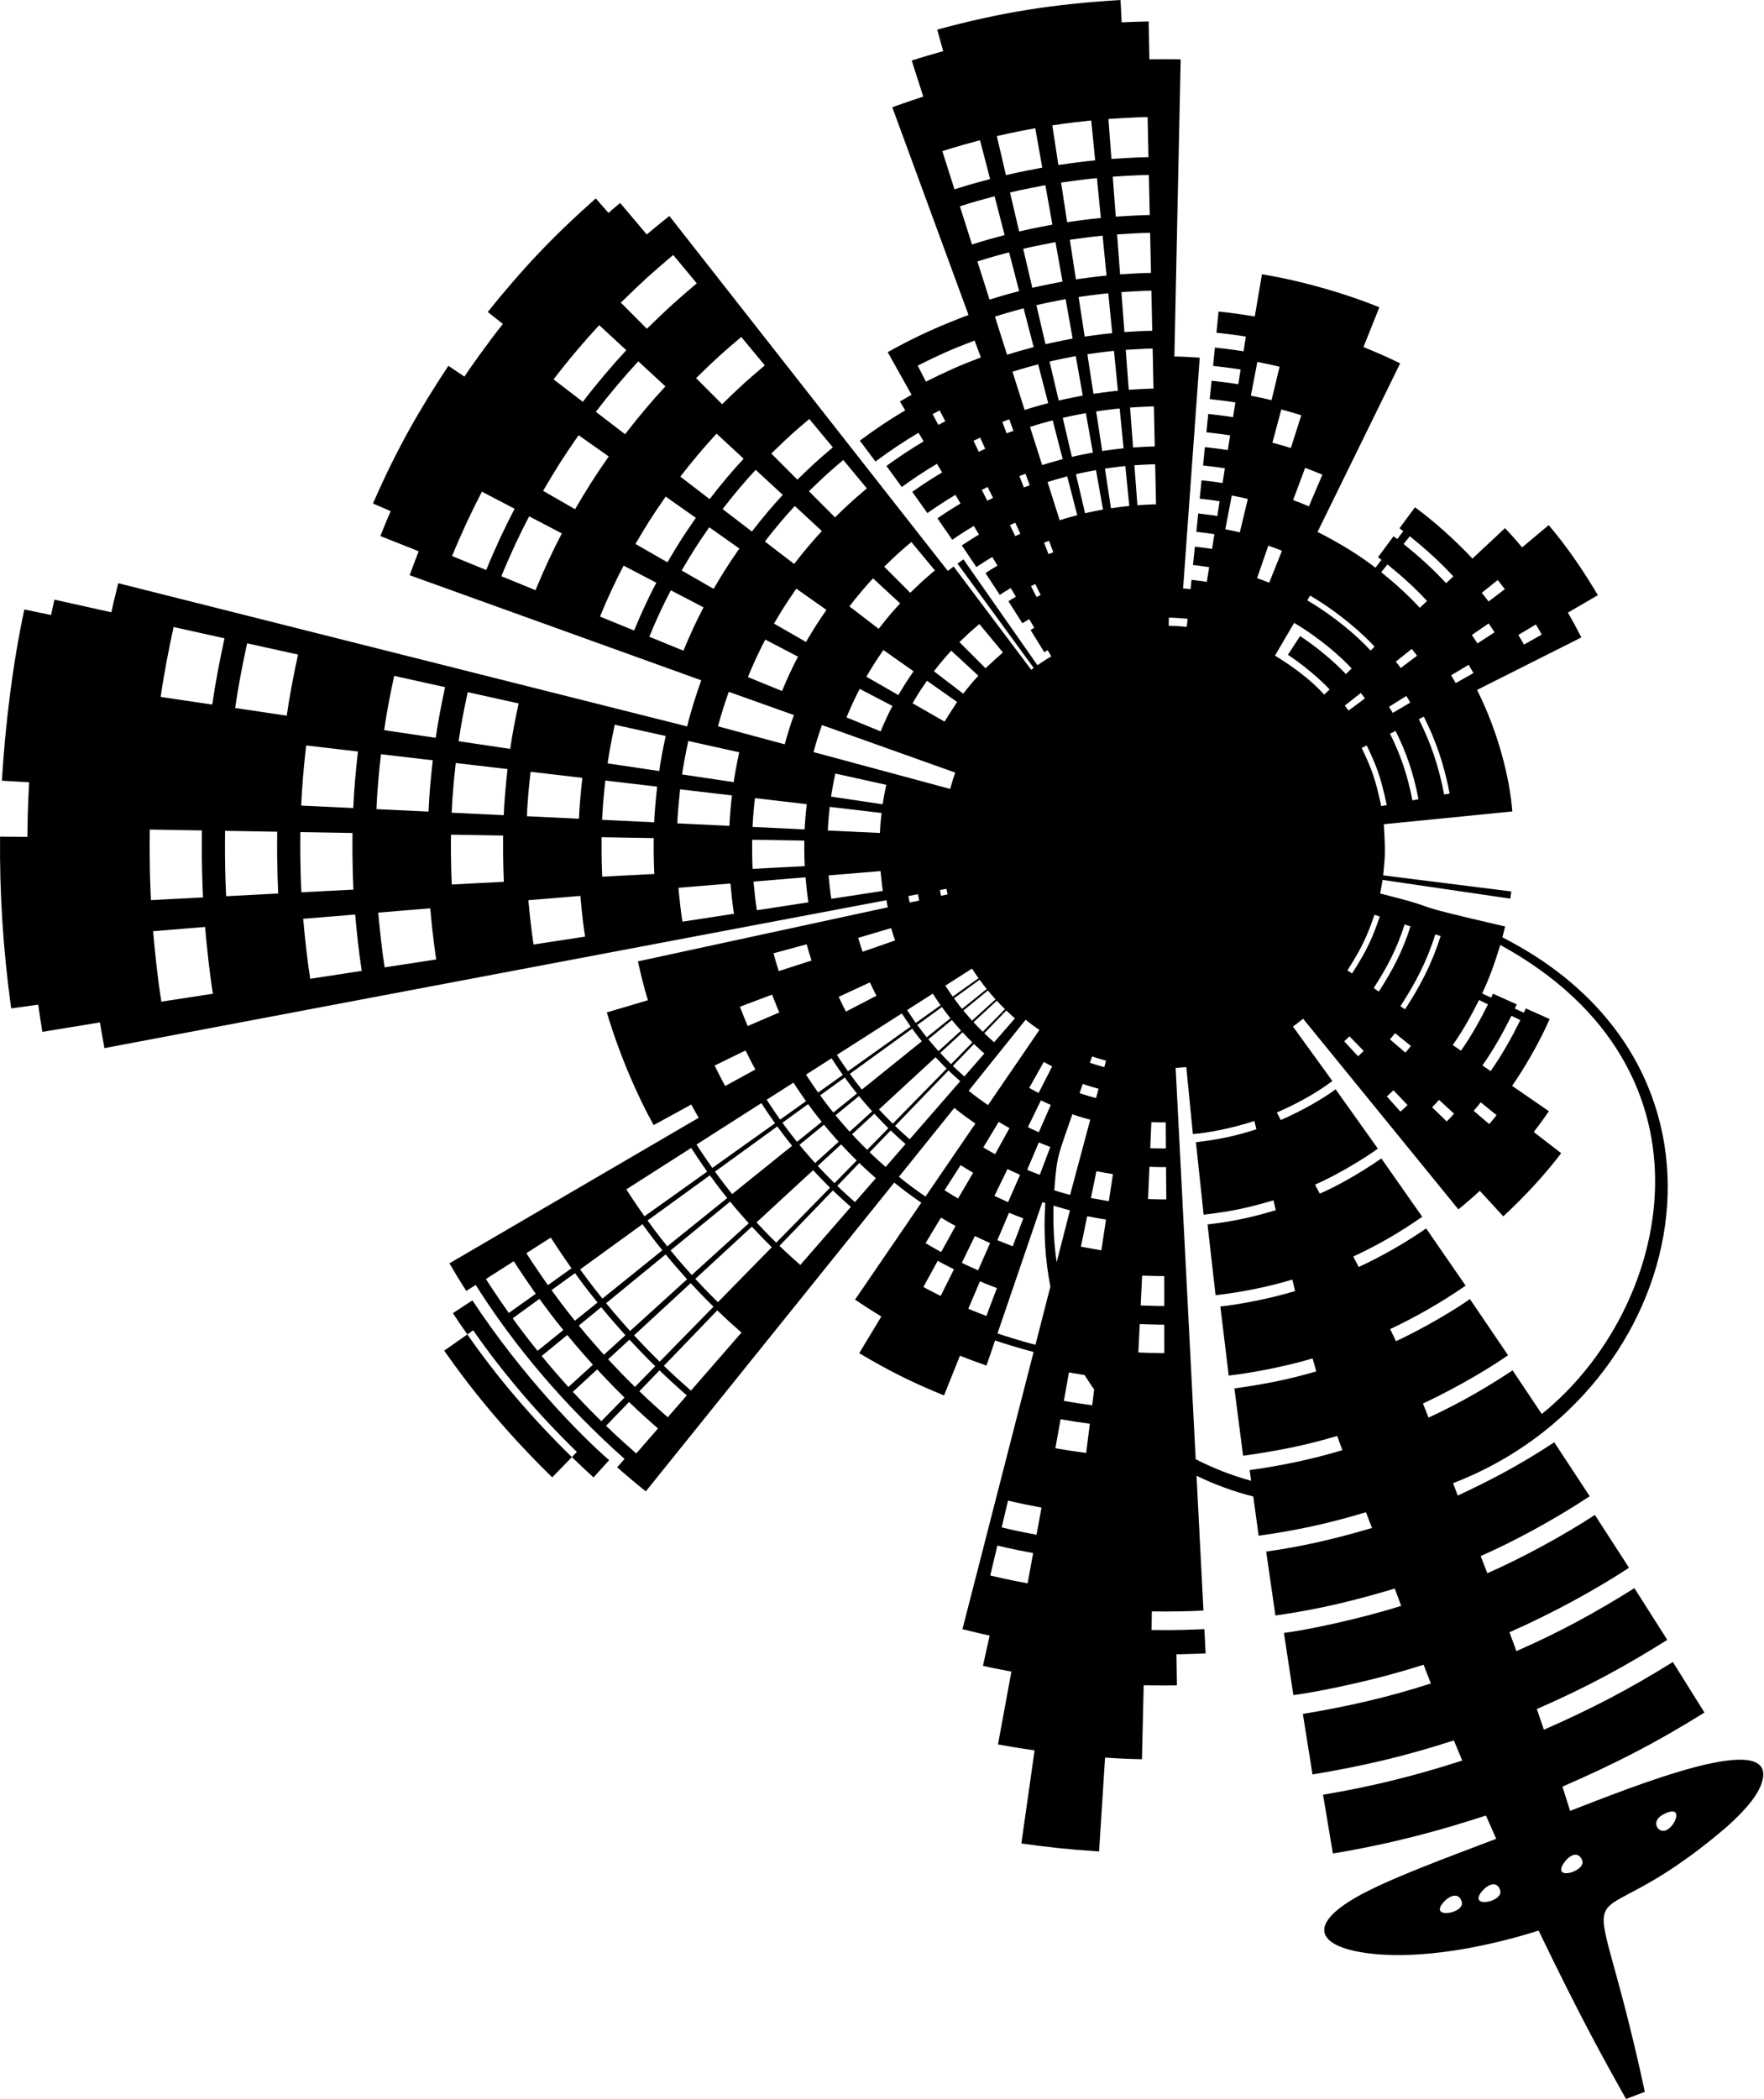 <?xml version="1.0" encoding="UTF-8" standalone="no"?>
<!DOCTYPE svg PUBLIC "-//W3C//DTD SVG 1.1//EN" "http://www.w3.org/Graphics/SVG/1.1/DTD/svg11.dtd">
<svg width="100%" height="100%" viewBox="0 0 1345 1600" version="1.1" xmlns="http://www.w3.org/2000/svg" xmlns:xlink="http://www.w3.org/1999/xlink" xml:space="preserve" xmlns:serif="http://www.serif.com/" style="fill-rule:evenodd;clip-rule:evenodd;stroke-linejoin:round;stroke-miterlimit:1.414;">
    <g transform="matrix(1,0,0,1,-68.893,-81.971)">
        <g>
            <path d="M429.072,1073.2L414.232,1082.95C419.858,1091.49 417.819,1088.47 425.227,1099.17L429.692,1096.04C453.008,1129.59 479.618,1160.32 508.73,1188.75L504.933,1192.66C511.391,1198.96 520.414,1207.27 521.44,1208.17L533.354,1195.01C511.818,1176.42 467.106,1130.89 429.072,1073.2Z" style="fill-rule:nonzero;"/>
            <path d="M947.082,1313.5C947.082,1313.49 947.082,1313.48 947.082,1313.46C947.082,1313.47 947.082,1313.49 947.082,1313.5Z" style="fill-rule:nonzero;"/>
            <path d="M947.082,1313.46C947.082,1313.46 947.082,1313.46 947.082,1313.45C947.082,1313.46 947.082,1313.46 947.082,1313.46Z" style="fill-rule:nonzero;"/>
            <path d="M425.227,1099.17L407.595,1111.52C431.792,1146.33 459.364,1178.25 489.938,1208.12L504.933,1192.67C474.902,1163.33 448.301,1132.36 425.227,1099.17Z" style="fill-rule:nonzero;"/>
            <path d="M1266.07,1462.35C1264.15,1456.28 1262.2,1450.1 1260.22,1443.87C1300.11,1426.54 1331.16,1410.68 1368.5,1387.4L1344.4,1348.88C1310.38,1370.09 1280.77,1385.32 1246.06,1400.48C1244.28,1395.26 1242.5,1390.03 1240.69,1384.74C1280.17,1367.47 1308.05,1352.09 1340.15,1331.99L1315.08,1292.58C1285.03,1311.39 1258.52,1325.92 1225.11,1340.58C1225.11,1340.58 1219.83,1326.19 1219.83,1326.19C1252.01,1312.06 1284.97,1294.08 1310.99,1277.03L1284.94,1236.76C1261.31,1252.27 1229.17,1269.71 1202.94,1281.22C1201.27,1276.86 1199.58,1272.48 1197.89,1268.1C1222.77,1257.18 1252.84,1241.05 1281.02,1222.53L1253.97,1181.39C1225.89,1199.87 1203.89,1210.99 1180.37,1222.01C1179.21,1218.87 1178.04,1215.71 1176.87,1212.55C1358.43,1142.72 1413.56,897.849 1214.41,796.479C1215.4,792.902 1214.27,797.158 1216.5,788.203C1127.91,767.726 1178.66,777.598 1121.19,763.02C1121.76,760.598 1122.82,754.502 1123.04,752.689L1220.47,766.977C1220.49,766.803 1221.22,761.665 1221.23,761.496L1123.54,749.232C1124.66,735.493 1125.55,735.778 1124.02,710.265L1222.01,700.527C1219.96,674.393 1211.06,639.695 1195.12,607.87L1274.61,567.893C1271.11,560.807 1265.93,551.588 1264.37,548.958L1287.23,535.665C1276.02,516.764 1264.01,499.091 1249.74,482.259L1229.46,499.232C1227.46,496.866 1223.82,492.432 1216.44,484.522L1191.56,507.779C1178.63,493.789 1161.15,478.306 1147.79,468.684L1135.94,484.653C1137.18,485.541 1136.35,484.916 1138.86,486.864L1134.28,492.885C1131.87,491.013 1132.67,491.615 1131.43,490.729L1119.59,506.698C1120.72,507.508 1119.94,506.924 1122.24,508.71L1117.65,514.741C1106.68,506.202 1091.13,496.249 1073.48,487.451L1136.46,358.95C1127.37,354.412 1117.89,350.362 1108.49,346.517L1120.62,316.204C1096.57,306.335 1063.25,296.371 1031.1,291.012L1025.63,323.199C1011.53,320.86 999.019,319.518 998.015,319.432L996.385,335.595C997.385,335.674 1010.42,337.122 1018.83,338.537L1017.04,349.758C1009.29,348.452 996.246,346.978 995.245,346.9L993.834,360.888C1000.31,361.642 1008,362.489 1014.83,363.642L1013.04,374.864C1006.34,373.729 998.541,372.875 992.694,372.194L991.283,386.187C997.223,386.879 1004.54,387.685 1010.83,388.753L1009.04,399.98C1002.89,398.934 995.493,398.122 990.143,397.498L988.732,411.486C994.13,412.116 1001.08,412.883 1006.83,413.864L1005.05,425.08C999.476,424.127 992.538,423.363 987.593,422.786L986.181,436.785C990.931,437.34 997.624,438.08 1002.83,438.975L1001.05,450.191C996.045,449.329 989.421,448.597 985.042,448.085L983.63,462.084C987.708,462.561 994.141,463.273 998.834,464.085L997.048,475.301C992.559,474.521 986.229,473.821 982.491,473.384L981.08,487.372C984.522,487.775 990.681,488.46 994.837,489.185L993.049,500.413C989.062,499.714 983.035,499.046 979.94,498.684L978.529,512.672C979.476,512.73 987.891,513.776 990.838,514.297L989.052,525.513C986.433,525.048 978.258,524.024 977.39,523.972L976.677,531.045C973.26,530.812 972.931,530.673 970.966,530.569C976.092,459.454 979.344,414.331 983.648,354.616C981.655,354.493 971.578,353.785 964.334,353.719C966.28,261.6 967.177,219.176 969.119,127.217C954.178,127.031 958.388,127.021 945.25,127.191L944.731,98.322C939.536,98.358 935.686,98.545 924.135,98.992L923.278,81.971C872.207,85.09 833.148,91.094 783.496,104.541L788.042,120.966C782.646,122.435 771.995,125.561 764.049,128.131L772.858,155.628C761.163,159.424 750.223,163.315 749.223,163.718L807.361,322.038C787.316,329.684 769.272,337.244 745.752,350.412L763.939,382.918C758.465,385.984 760.357,384.895 755.083,388.023L759.083,394.756C748.03,401.268 735.985,409.286 724.493,417.87L736.422,433.779C747.63,425.411 759.13,417.802 769.238,411.852L773.148,418.434C763.504,424.112 753.763,430.594 744.764,437.168L756.484,453.224C764.162,447.614 773.247,441.438 783.301,435.525L787.214,442.112C777.175,448.017 769.775,453.218 764.46,456.879L775.973,473.084C780.972,469.644 787.824,464.809 797.367,459.202L801.278,465.785C796.1,468.831 789.357,473.101 783.647,477.098L794.953,493.455C799.375,490.354 805.657,486.272 811.433,482.88L815.346,489.467C810.446,492.326 806.932,494.673 802.247,497.724L813.339,514.22C817.701,511.384 820.976,509.19 825.499,506.557L829.407,513.135C826.061,515.087 822.337,517.451 820.302,518.811L831.184,535.453C832.708,534.432 836.238,532.164 839.563,530.23L843.474,536.813C839.669,539.032 841.614,537.965 837.77,540.3L848.434,557.076C852.065,554.881 849.893,556.075 853.627,553.903L857.54,560.49C855.268,561.8 856.289,561.189 854.673,562.221L865.12,579.134C866.543,578.222 865.628,578.766 867.694,577.58L870.482,582.273C865.167,585.36 860.935,588.404 859.933,589.078L803.504,508.385C801.087,510.042 802.578,508.977 798.989,511.617L857.073,591.127C856.546,591.504 855.57,592.188 855.173,592.506L795.999,513.804C793.357,515.846 794.306,515.121 791.584,517.182L579.28,246.63C569.719,254.158 563.115,259.805 562.038,260.715L541.723,236.676C534.722,242.605 536.507,241.064 532.858,244.294L523.148,233.217C489.573,262.984 466.863,287.344 440.795,319.77L452.343,328.916C441.001,343.051 426.293,363.889 422.988,369.05L410.769,360.822C387.738,395.708 371.153,424.931 353.275,465.76L366.785,471.633C363.773,478.534 364.947,475.721 358.887,490.569L388.139,502.183C387.654,503.328 382.954,515.6 381.242,520.439L603.558,600.537C599.663,611.588 595.585,624.219 592.826,635.708L159.045,526.53C154.886,543.565 155.587,540.591 153.801,548.702L110.369,539.048L107.826,550.789L87.431,546.552C78.516,588.352 73.015,633.395 70.313,677.097L91.111,678.271C89.981,697.032 89.836,714.218 89.765,719.924L68.935,719.742C68.518,762.345 71.191,805.643 77.42,850.676L98.051,847.801C99.847,860.433 99.398,857.591 101.196,868.536L145.101,861.33C147.286,874.385 146.708,871.177 148.563,880.936L744.761,768.158C745.591,772.637 745.14,770.347 745.862,773.585L555.298,814.804C557.382,824.435 559.709,833.813 562.883,844.434L531.581,853.716C541.257,886.323 555.276,918.196 567.297,939.603L595.946,923.945C599.481,930.259 600.218,931.647 601.649,934.006L411.572,1044.98C418.525,1056.75 416.201,1052.89 424.401,1066.03L431.586,1061.45C461.016,1108 498.855,1152.96 545.11,1194.05L539.474,1200.44C545.234,1205.54 551.88,1211.23 561.294,1218.82L750.725,983.434C758.673,989.861 764.378,993.927 771.356,998.766L720.857,1072.62C726.855,1076.8 737.834,1083.71 740.885,1085.51L724.016,1113.47C746.592,1126.79 762.587,1135 788.678,1145.68L800.837,1115.37C808.823,1118.65 817.607,1121.66 821.086,1122.89L827.624,1103.76C833.529,1105.84 846.53,1109.85 856.986,1112.55L802.735,1323.83C819.176,1327.85 815.802,1327.06 823.454,1328.73L818.376,1351.81C829.294,1354.18 825.18,1353.34 840.042,1356.19L829.835,1411.71C835.152,1412.72 846.828,1414.7 857.73,1416.24L847.648,1487.21C867.889,1490.01 883.331,1491.75 906.913,1493.29L911.473,1421.75C912.473,1421.82 927.257,1422.82 939.599,1423.01L940.929,1366.58C958.603,1366.81 953.748,1366.81 966.245,1366.65L965.88,1343.03C974.379,1342.91 987.153,1342.39 988.153,1342.32L987.205,1323.82C978.23,1324.17 965.057,1324.83 946.915,1324.5C947.038,1316.49 947.107,1311.99 947.133,1310.31C962.703,1310.5 976.571,1310.2 986.479,1309.64L981.216,1206.91C994.742,1213.5 1009.24,1218.83 1024.49,1222.73L1028.57,1252.61C1058.86,1248.37 1082.04,1243.17 1110.39,1234.74C1111.94,1238.77 1113.49,1242.76 1115.01,1246.7C1087.62,1254.85 1061.93,1260.84 1034.33,1264.71L1041.35,1313.43C1075.42,1308.63 1102.66,1301.73 1132.36,1292.89C1134,1297.3 1135.63,1301.69 1137.26,1306.07C1106.47,1315.91 1063.79,1324.86 1047.85,1326.7L1055.05,1374.12C1063.85,1373.07 1108.12,1365.73 1154.33,1350.95C1154.33,1350.95 1159.89,1365.23 1159.89,1365.24C1127.23,1375.77 1096.29,1382.84 1062.29,1388.45L1069.64,1434.58C1105.99,1428.58 1138.7,1421.19 1177.42,1408.65C1179.55,1413.8 1181.68,1418.91 1183.79,1424C1149.7,1435.06 1115.84,1443.67 1077.68,1450.04L1085.18,1494.86C1131.1,1487.18 1167.12,1477.24 1201.88,1465.9C1204.52,1471.88 1207.13,1477.79 1209.71,1483.64C1173.21,1497.62 1125.88,1514.72 1101.44,1529.07C1060.47,1553.19 1078.78,1569.19 1123.19,1571.94C1161.17,1574.18 1205.75,1565.06 1242.04,1553.61C1275.05,1622.06 1292.58,1653.16 1308.68,1681.97L1323.03,1676.52C1279.95,1475.9 1265.38,1577.12 1385.17,1474.82C1394.52,1466.39 1407.61,1453.86 1411.89,1441.87C1427.55,1397.52 1312.67,1444.39 1266.07,1462.35ZM1239.95,557.989C1243.96,564.757 1242.5,562.216 1244.43,565.701L1230.88,573.338C1229.02,569.986 1230.46,572.497 1226.61,565.989L1239.95,557.989ZM1196.62,844.263L1203.44,847.584C1197.71,859.025 1191.32,870.792 1182.84,882.877L1176.59,878.579C1184.79,866.908 1191.05,855.38 1196.62,844.263ZM1205.45,898.43L1199.21,894.142C1208.4,881.03 1215.17,868.545 1221.31,856.29L1228.11,859.604C1221.64,872.513 1214.8,885.085 1205.45,898.43ZM1210.01,932.025C1206.93,935.865 1209.01,933.351 1204.37,938.821L1192.54,928.728C1196.99,923.482 1194.85,926.062 1197.9,922.253L1210.01,932.025ZM1177.59,930.918C1172.67,936.202 1174.58,934.208 1171.99,936.839L1160.82,926.007C1163.29,923.501 1161.43,925.452 1166.14,920.389L1177.59,930.918ZM1163.31,794.199L1167.36,795.5C1160.39,817.269 1151.9,833.285 1140.21,851.338L1136.68,848.955C1148.24,831.095 1156.52,815.413 1163.31,794.199ZM1140.48,884.343L1128.65,874.254C1132.14,870.153 1130.21,872.472 1132.57,869.515L1144.67,879.282C1142.19,882.383 1144.16,880.018 1140.48,884.343ZM1142.09,924.356C1136.85,929.219 1138.93,927.342 1136.67,929.325L1126.29,917.737C1128.45,915.845 1126.35,917.739 1131.4,913.05L1142.09,924.356ZM1139.87,786.673L1144.37,788.117C1138.21,807.419 1130.69,821.566 1120.21,837.818L1116.29,835.173C1126.65,819.105 1133.91,805.36 1139.87,786.673ZM1099.81,824.036L1096.27,821.644C1107.68,803.858 1111.56,794.844 1116.87,779.285L1120.93,780.591C1115.72,795.893 1111.78,805.405 1099.81,824.036ZM1108.69,883.045C1106.15,885.549 1107.08,884.671 1104.4,887.141L1093.81,875.747C1097.44,872.398 1094.8,874.837 1097.8,871.939L1108.69,883.045ZM939.732,1054.32C949.68,1054.68 956.304,1054.74 956.565,1054.72L956.588,1077.53C955.586,1077.58 947.314,1077.41 938.612,1077.1L939.732,1054.32ZM866.065,344.339L859.103,314.59C865.255,313.073 880.4,310.138 881.4,309.992L886.745,340.073C885.743,340.217 871.473,342.999 866.065,344.339ZM868.112,389.266C863.994,390.394 856.952,392.231 850.142,394.469L840.884,365.359C848.1,362.995 855.683,360.997 860.444,359.697L868.112,389.266ZM856.011,301.381L849.05,271.638C856.288,269.862 872.682,266.708 873.682,266.559L879.026,296.635C878.026,296.782 862.472,299.789 856.011,301.381ZM889.12,353.437L894.464,383.513C893.463,383.652 880.437,386.22 876.119,387.298L869.158,357.555C874.21,356.3 888.119,353.579 889.12,353.437ZM896.838,396.87L902.181,426.941C901.181,427.133 890.751,429.092 886.171,430.246L879.211,400.508C884.454,399.194 895.825,397.064 896.838,396.87ZM896.225,473.204L889.264,443.461C893.536,442.38 903.554,440.496 904.559,440.303L909.903,470.379C908.901,470.571 899.652,472.329 896.225,473.204ZM915.984,469.37L911.355,439.176C912.355,439.037 922.843,437.557 926.931,437.229L929.932,467.628C927.616,467.808 916.99,469.199 915.984,469.37ZM909.299,425.76L904.671,395.571C905.673,395.432 917.39,393.759 922.597,393.328L925.598,423.722C920.924,424.101 910.307,425.62 909.299,425.76ZM902.616,382.161L897.987,351.967C898.987,351.828 912.067,349.952 918.264,349.428L921.265,379.827C915.614,380.298 903.631,382.02 902.616,382.161ZM882.593,445.1L890.261,474.669C887.739,475.369 881.778,476.919 876.883,478.548L867.625,449.438C873.148,447.609 879.264,446.019 882.593,445.1ZM886.531,931.372C888.117,931.959 894.246,933.924 900.168,935.501L884.806,992.837C878.605,991.166 874.852,990.004 872.789,989.325C874.772,961.739 875.724,962.998 886.531,931.372ZM892.044,915.241L894.438,908.236C895.753,908.727 901.368,910.523 906.497,911.884L904.581,919.034C899.172,917.598 893.409,915.749 892.044,915.241ZM899.95,892.104L901.6,887.275C902.6,887.653 908.173,889.417 912.229,890.488L910.908,895.417C906.172,894.166 900.95,892.482 899.95,892.104ZM946.782,937.339C947.787,937.375 953.232,937.626 957.749,937.538L957.887,957.422C953.215,957.507 946.927,957.242 945.924,957.205L946.782,937.339ZM1095.04,595.806C1094.12,594.663 1080.6,580.283 1060.18,566.821L1050.89,581.107C1068.48,592.711 1081.44,605.97 1082.68,607.543L1078.55,611.466C1068.23,599.892 1054.14,589.766 1041.04,581.72L1055.63,556.792C1075.54,568.482 1092.26,583.533 1099.49,591.571L1095.04,595.806ZM1106.5,610.212C1107.74,611.905 1109.05,613.517 1109.63,614.344L1097.14,623.605C1096.75,623.053 1095.29,621.207 1094.26,619.806L1106.5,610.212ZM1036.63,526.132C1034.28,525.138 1029.76,523.527 1027.36,522.679L1035.96,497.91C1038.74,498.895 1043.65,500.644 1046.37,501.789L1036.63,526.132ZM1141.17,612.487C1143.06,615.472 1142.44,614.454 1144.22,617.512L1130.81,625.401C1128.75,621.936 1130.47,624.675 1127.98,620.735L1141.17,612.487ZM1133.15,586.339L1145.29,576.62C1147.28,579.063 1145.73,577.095 1149.33,581.797L1136.93,591.186C1133.58,586.796 1135.12,588.755 1133.15,586.339ZM1145.82,692.066C1142.06,672.703 1136.93,657.645 1128.74,641.255L1132.96,639.133C1141.27,655.774 1146.59,671.206 1150.46,691.211L1145.82,692.066ZM1170.02,687.612C1165.75,665.498 1159.85,648.472 1150.73,630.197L1154.53,628.285C1163.65,646.552 1169.76,663.849 1174.21,686.842L1170.02,687.612ZM1210.84,524.143C1213.35,527.239 1211.68,525.113 1216.27,531.102L1203.87,540.494C1199.49,534.784 1201.18,536.933 1198.69,533.865L1210.84,524.143ZM1203.92,557.211C1206.32,560.643 1204.82,558.433 1208.45,563.958L1195.41,572.444C1191.95,567.167 1193.45,569.381 1191.12,566.045L1203.92,557.211ZM1188.68,588.738C1192.08,594.48 1190.67,592.025 1192.35,595.058C1187.23,597.939 1183.94,599.792 1178.8,602.692C1177.19,599.781 1178.65,602.315 1175.34,596.735C1180.45,593.672 1183.63,591.763 1188.68,588.738ZM1143.83,490.715C1155.84,500.442 1166.45,509.91 1177.03,521.356L1171.5,526.522C1161.24,515.412 1150.93,506.201 1139.13,496.64L1143.83,490.715ZM1126.77,512.208C1137.73,521.101 1147.4,529.712 1156.98,540.094L1151.43,545.272C1142.14,535.191 1132.73,526.815 1122.05,518.147L1126.77,512.208ZM1126.26,695.665L1122.05,696.439C1117.37,674.785 1114.65,667.905 1107.15,652.111L1110.98,650.189C1118.28,665.567 1121.35,672.845 1126.26,695.665ZM1117,574.942L1113.91,577.873C1104.04,566.953 1086.08,551.617 1065.68,539.629L1067.83,535.957C1089.96,548.967 1108.47,565.508 1117,574.942ZM1077.17,443.848L1066.88,467.948C1063.06,466.24 1055.87,463.537 1054.86,463.153L1064.03,438.601C1065.04,438.985 1073.15,442.057 1077.17,443.848ZM1045.86,394.08C1053.22,396.069 1057.54,397.374 1061.08,398.53L1053.13,423.503C1050.71,422.711 1046.31,421.347 1039.08,419.396L1045.86,394.08ZM1027.58,357.862C1034.41,359.16 1040.65,360.553 1044.53,361.511L1038.41,387C1034.84,386.116 1028.94,384.801 1022.65,383.608L1027.58,357.862ZM1008.09,459.672C1012.79,460.557 1017.71,461.648 1020.33,462.306L1014.21,487.8C1012.33,487.324 1007.86,486.304 1003.16,485.422L1008.09,459.672ZM960.122,552.797C964.442,552.769 973.378,553.582 974.39,553.643L973.771,559.783C972.771,559.725 964.179,558.936 959.992,558.967L960.122,552.797ZM949.662,435.87L950.326,466.41C947.892,466.358 937.128,467.021 936.128,467.081L933.843,436.62C936.603,436.452 947.37,435.83 949.662,435.87ZM948.704,391.766L949.368,422.3C946.066,422.248 933.829,423.023 932.829,423.084L930.545,392.628C931.545,392.568 945.069,391.72 948.704,391.766ZM947.745,347.663L948.409,378.203C944.414,378.157 930.53,379.039 929.53,379.1L927.245,348.639C928.246,348.578 943.398,347.624 947.745,347.663ZM946.786,303.554L947.45,334.094C942.609,334.055 927.232,335.043 926.23,335.104L923.945,304.643C924.946,304.582 941.675,303.523 946.786,303.554ZM945.828,259.445L946.492,289.985C940.843,289.955 923.933,291.046 922.931,291.109L920.646,260.648C921.661,260.583 939.53,259.422 945.828,259.445ZM944.869,215.336L945.533,245.876C938.949,245.856 920.641,247.049 919.632,247.113L917.348,216.652C918.359,216.587 937.31,215.323 944.869,215.336ZM943.91,171.227L944.574,201.767C936.493,201.758 917.335,203.053 916.332,203.117L914.047,172.656C915.049,172.591 935.347,171.227 943.91,171.227ZM913.929,305.522L916.93,335.921C910.361,336.481 897.083,338.391 895.93,338.551L891.301,308.357C893.625,308.034 907.098,306.111 913.929,305.522ZM909.594,261.616L912.595,292.015C905.114,292.663 890.983,294.699 889.244,294.941L884.615,264.747C887.582,264.334 901.868,262.293 909.594,261.616ZM905.26,217.71L908.261,248.109C899.82,248.851 884.89,251.007 882.56,251.331L877.931,221.137C878.971,220.992 896.243,218.509 905.26,217.71ZM900.925,173.804L903.926,204.203C894.6,205.032 878.871,207.304 875.874,207.721L871.245,177.527C880.769,175.99 897.842,174.08 900.925,173.804ZM865.963,223.12L871.307,253.196C870.307,253.346 853.571,256.557 845.957,258.422L838.996,228.679C846.953,226.735 864.963,223.271 865.963,223.12ZM858.244,179.681L863.588,209.757C862.588,209.909 844.725,213.312 835.902,215.464L828.941,185.721C837.88,183.546 857.057,179.863 858.244,179.681ZM796.656,226.293L787.398,197.183C798.786,193.491 809.79,190.588 816.142,188.872L823.81,218.441C815.606,220.66 806.991,222.939 796.656,226.293ZM800.769,239.227C810.699,236.001 819.041,233.792 827.217,231.578L834.885,261.147C827.634,263.113 819.483,265.261 810.027,268.337L800.769,239.227ZM784.365,405.884C781.577,400.681 782.349,402.122 779.962,397.666L785.374,394.806C787.693,399.31 786.945,397.858 789.642,403.095L784.365,405.884ZM774.873,372.885L768.609,360.666C784.659,352.697 793.798,348.451 811.987,341.545L816.795,354.406C799.121,361.115 790.181,365.287 774.873,372.885ZM815.171,426.382L811.206,417.938C816.54,415.441 814.956,416.159 816.274,415.581L820.1,424.09C818.818,424.651 820.372,423.947 815.171,426.382ZM821.703,463.689C819.318,459.027 819.859,460.084 817.454,455.384L821.94,453.168C824.267,457.908 823.743,456.841 826.051,461.542L821.703,463.689ZM823.399,310.381L814.141,281.271C823.752,278.142 832.831,275.767 838.293,274.285L845.961,303.854C840.226,305.413 832.12,307.536 823.399,310.381ZM827.513,323.315C835.715,320.637 844.068,318.434 849.369,316.991L857.037,346.56C852.71,347.74 844.562,349.876 836.771,352.426L827.513,323.315ZM836.432,412.303L833.118,403.589C838,401.722 836.556,402.252 838.422,401.604L841.591,410.372C839.841,410.979 841.092,410.52 836.432,412.303ZM842.983,490.653L838.953,482.252L842.979,480.382L846.87,488.849C844.507,489.957 845.304,489.587 842.983,490.653ZM849.556,453.563L846.17,444.876L850.799,443.116L854.041,451.858L849.556,453.563ZM859.244,537.074C857.632,533.923 856.612,531.929 855.001,528.779C857.024,527.799 856.302,528.153 858.272,527.172C859.831,530.349 860.819,532.359 862.378,535.536C860.455,536.494 861.138,536.159 859.244,537.074ZM863.511,436.503L854.254,407.398C860.831,405.234 867.823,403.412 871.518,402.398L879.185,431.962C874.967,433.124 869.238,434.612 863.511,436.503ZM861.395,867.081L822.214,924.384C816.801,920.627 812.6,917.605 807.459,913.43L850.911,859.294C855.921,863.386 860.395,866.359 861.395,867.081ZM837.081,973.102C838.238,973.689 843.276,976.057 846.665,977.521L837.523,998.322C834.247,996.903 828.716,994.33 827.134,993.53L837.081,973.102ZM818.635,956.613L830.368,937.162C835.544,940.144 831.05,937.682 838.593,941.894L827.626,961.786C819.577,957.288 824.33,959.907 818.635,956.613ZM576.45,1038.17C582.316,1045.46 591.102,1055.24 592.772,1057.12L549.306,1096.56C547.176,1094.16 537.725,1083.64 531.042,1075.36L576.45,1038.17ZM562.628,1012.34L610.153,977.891C614.742,984.186 617.641,988.079 623.385,995.199L577.669,1032.02C569.616,1022.02 565.416,1016.16 562.628,1012.34ZM545.74,1099.8L529.369,1114.65C527.782,1112.87 517.47,1101.41 510.214,1092.41L527.316,1078.41C533.856,1086.52 543.178,1096.91 545.74,1099.8ZM548.83,1103.14C551.583,1106.1 558.185,1113.32 568.49,1123.39L553.021,1139.18C542.596,1128.99 535.921,1121.71 532.581,1118.12L548.83,1103.14ZM552.369,1099.87L595.512,1060.08C598,1062.75 603.924,1069.24 612.932,1078.03L571.859,1119.95C561.981,1110.3 555.592,1103.34 552.369,1099.87ZM596.333,1053.89C594.158,1051.44 585.879,1042.22 580.174,1035.13L625.587,997.938C629.92,1003.34 637.281,1011.59 639.804,1014.45L596.333,1053.89ZM627.131,992.185C620.052,983.412 616.33,978.202 614.046,975.069L661.566,940.623C665.422,945.916 667.964,949.336 672.842,955.371L627.131,992.185ZM653.49,920.25L673.893,907.224C676.807,911.907 682.741,920.374 683.435,921.374L663.72,935.42C663.021,934.413 656.588,925.222 653.49,920.25ZM665.465,937.797L685.064,923.59C688.565,928.396 690.952,931.614 695.444,937.166L676.591,952.349C670.516,944.834 667.353,940.388 665.465,937.797ZM780.096,839.422C780.798,840.569 785.871,848.036 786.054,848.262L767.163,861.721C766.938,861.441 761.571,853.576 760.545,851.903L780.096,839.422ZM761.51,764.991L768.789,763.614C769.089,765.137 769.422,766.896 769.763,768.417L762.522,769.983C761.541,765.592 762.269,768.849 761.51,764.991ZM729.478,597.795C734.26,589.789 735.779,587.133 742.461,577.483L765.454,593.686C759.739,601.941 758.568,603.96 753.865,611.813L729.478,597.795ZM749.354,620.111C746.712,625.021 743.064,632.824 740.365,639.485L714.33,628.836C717.469,621.101 721.488,612.56 724.416,607.097L749.354,620.111ZM775.662,600.88L798.655,617.083C796.193,620.781 791.437,628.289 789.079,632.054L764.692,618.036C771.482,606.714 769.776,609.646 775.662,600.88ZM794.652,859.485C796.006,861.215 800.764,866.604 801.64,867.612L784.462,883.198C783.588,882.195 778.55,876.524 776.707,874.18L794.652,859.485ZM775.513,872.684C773.699,870.454 771.992,868.327 768.302,863.254L787.082,849.641C791.068,855.124 792.758,857.13 793.578,858.136L775.513,872.684ZM802.826,868.87C808.055,874.476 809.299,875.604 810.299,876.565L794.067,893.134C790.098,889.312 786.709,885.597 785.776,884.596L802.826,868.87ZM810.055,859.976C809.187,858.974 804.795,854.017 803.444,852.285L822.12,836.991C823.103,838.259 827.056,842.74 827.933,843.756L810.055,859.976ZM802.428,851.008C801.61,850.006 800.142,848.284 796.282,842.971L815.826,828.804C819.232,833.494 820.407,834.864 821.227,835.867L802.428,851.008ZM795.309,841.668C795.152,841.476 790.295,834.327 789.674,833.308L810.02,820.319C810.466,821.056 814.859,827.53 814.968,827.662L795.309,841.668ZM786.42,764.814C785.51,760.769 786.219,763.902 785.534,760.447L790.548,759.499C791.21,762.835 790.521,759.8 791.407,763.736L786.42,764.814ZM764.404,866.079C768.994,872.389 770.949,874.702 771.763,875.703L726.047,912.52C722.522,908.171 720.396,905.358 716.878,900.528L764.404,866.079ZM733.868,929.103L716.736,944.647C715.853,943.647 708.988,935.929 705.956,932.121L723.853,917.464C726.591,920.912 732.442,927.488 733.868,929.103ZM722.307,915.533L704.29,930.043C699.058,923.578 696.127,919.488 694.26,916.925L712.99,903.348C717.36,909.348 719.5,912.069 722.307,915.533ZM697.169,939.318C700.341,943.298 706.618,950.346 708.325,952.28L690.398,968.546C689.515,967.546 681.934,959.029 678.441,954.655L697.169,939.318ZM710.205,954.296C717.276,961.886 720.064,964.573 722.122,966.571L705.182,983.863C698.738,977.603 693.703,972.095 692.411,970.708L710.205,954.296ZM718.554,946.596L735.559,930.912C742.788,938.67 745.26,940.965 746.26,941.933L730.071,958.458C724.373,952.932 719.727,947.855 718.554,946.596ZM739.089,927.656L782.245,887.852C788.156,894.192 789.706,895.601 790.706,896.564L749.621,938.502C744.455,933.501 740.105,928.746 739.089,927.656ZM792.102,897.935C795.101,900.916 799.624,904.867 801.048,906.147L762.5,950.428C760.902,948.998 755.349,944.146 751.361,940.207L792.102,897.935ZM795.433,894.476L811.53,877.775C813.632,879.874 817.918,883.675 819.43,885.029L804.2,902.524C803.144,901.574 798.374,897.403 795.433,894.476ZM842.741,858.251L826.891,876.458C825.891,875.562 821.377,871.554 819.416,869.593L836.168,852.213C838.036,854.093 841.738,857.342 842.741,858.251ZM835.144,851.204L818.251,868.447C815.051,865.379 812.113,862.167 811.178,861.165L828.922,844.799C829.856,845.799 832.31,848.498 835.144,851.204ZM815.62,557.647L833.58,579.295C830.22,582.261 823.597,588.303 820.317,591.357L800.45,571.445C813.761,558.93 802.03,569.541 815.62,557.647ZM794.206,577.971L814.861,597.065C811.697,600.401 806.989,605.941 803.325,610.757L781.007,593.637C785.313,587.986 790.541,581.85 794.206,577.971ZM763.754,495.129L781.71,516.773C772.538,524.56 770.789,526.233 762.937,533.85L743.074,513.942C753.538,503.778 755.831,501.85 763.754,495.129ZM734.557,522.829L755.208,541.919C750.394,547.04 744.3,554.198 738.869,561.311L716.556,544.194C722.523,536.385 729.242,528.493 734.557,522.829ZM711.887,432.611L729.844,454.255C717.594,464.634 714.711,467.444 705.562,476.346L685.698,456.438C698.542,443.929 702.194,440.82 711.887,432.611ZM576.458,460.502L599.446,476.701C589.171,491.526 585.975,496.787 577.794,510.605L553.413,496.59C562.145,481.832 565.54,476.254 576.458,460.502ZM545.507,412.982L523.198,395.868C534.092,381.662 545.24,368.549 555.609,357.404L576.256,376.49C566.498,386.971 555.838,399.507 545.507,412.982ZM609.963,462.427L587.65,445.31C595.811,434.659 605.502,423.012 615.258,412.546L635.909,431.636C628.008,440.105 618.832,450.85 609.963,462.427ZM645.083,440.117L665.734,459.207C658.555,466.892 650.133,476.773 642.19,487.149L619.877,470.032C628.399,458.903 637.353,448.399 645.083,440.117ZM609.659,483.898L632.647,500.097C622.276,515.064 619.249,520.318 613.007,530.846L588.626,516.831C596.618,503.339 599.585,498.434 609.659,483.898ZM624.553,609.323L674.216,627.031C670.986,636.151 669.028,642.658 667.247,649.347L616.339,635.625C618.873,626.16 621.276,618.593 624.553,609.323ZM644.517,690.347L684.014,694.981C683.036,703.368 682.5,711.275 682.416,714.201L642.692,712.322C642.807,708.619 643.414,699.857 644.517,690.347ZM665.18,608.73L639.145,598.081C643.325,587.814 648.334,577.158 652.401,569.514L677.338,582.527C673.646,589.455 668.978,599.393 665.18,608.73ZM652.102,494.753C659.849,484.632 668.072,475.002 674.907,467.688L695.558,486.778C689.243,493.528 681.545,502.55 674.416,511.87L652.102,494.753ZM685.954,401.352L703.91,422.996C692.076,433.017 688.421,436.345 676.873,447.594L657.01,427.686C671.027,414.023 675.321,410.351 685.954,401.352ZM634.087,338.834L652.044,360.478C638.161,372.221 633.456,376.471 619.498,390.091L599.634,370.183C615.726,354.473 620.944,349.949 634.087,338.834ZM582.221,276.316L600.173,297.955C585.512,310.348 579.208,315.887 562.118,332.583L542.259,312.679C559.34,295.986 565.565,290.392 582.221,276.316ZM525.784,329.834L546.43,348.92C535.965,360.17 524.559,373.553 513.28,388.261L490.971,371.148C502.692,355.868 514.589,341.875 525.784,329.834ZM439.61,516.474L413.586,505.83C420.785,488.224 428.721,471.264 436.352,456.777L461.279,469.785C454.18,483.249 446.557,499.475 439.61,516.474ZM477.203,531.85L451.178,521.206C458.07,504.343 465.553,488.476 472.359,475.567L497.286,488.575C490.805,500.857 483.676,516.005 477.203,531.85ZM507.363,470.121L482.986,456.109C493.187,438.837 497.444,431.903 510.057,413.709L533.041,429.906C520.982,447.301 516.949,453.899 507.363,470.121ZM552.396,562.599L526.367,551.953C532.146,537.796 538.631,524.015 544.378,513.143L569.31,526.153C563.948,536.283 557.803,549.348 552.396,562.599ZM589.989,577.975L563.96,567.328C569.188,554.513 575.178,541.769 580.386,531.932L605.318,544.943C600.474,554.078 594.825,566.112 589.989,577.975ZM302.333,650.202L341.814,654.834C340.259,668.485 338.787,684.474 338.255,697.918L298.547,696.039C299.131,681.521 300.68,664.733 302.333,650.202ZM183.089,714.326L222.843,714.998C222.476,744.754 223.632,765.048 223.704,766.051L183.997,768.113C183.927,767.113 182.702,745.81 183.089,714.326ZM191.916,845.51C189.207,828.551 187.138,809.001 185.617,791.828L225.242,788.553C226.674,804.71 228.655,823.478 231.216,839.478L191.916,845.51ZM230.722,619.048L191.394,613.201C193.918,595.585 197.477,577.328 201.251,559.937L240.071,568.531C236.524,584.871 233.098,602.421 230.722,619.048ZM241.338,765.135C241.265,764.131 240.138,744.425 240.498,715.296L280.252,715.968C279.922,742.531 280.971,762.07 281.044,763.073L241.338,765.135ZM287.519,627.492L248.188,621.644C250.485,605.547 253.831,588.379 257.312,572.346L296.135,580.94C292.863,596.005 289.664,612.413 287.519,627.492ZM297.917,716.267L337.663,716.939C337.362,741.088 338.311,759.095 338.386,760.095L298.688,762.157C298.613,761.154 297.587,742.809 297.917,716.267ZM305.432,828.09C303.15,813.889 301.334,796.609 300.071,782.37L339.688,779.096C340.875,792.481 342.598,808.862 344.724,822.06L305.432,828.09ZM359.363,656.893L398.855,661.526C397.449,673.842 396.085,688.686 395.623,700.632L355.905,698.753C356.413,685.829 357.84,670.255 359.363,656.893ZM362.188,819.38C360.104,806.46 358.445,790.577 357.297,777.64L396.924,774.365C398.676,794.098 400.749,808.769 401.49,813.348L362.188,819.38ZM401.117,644.382L361.787,638.535C363.651,625.344 366.566,610.412 369.445,597.171L408.268,605.765C405.597,618.039 402.828,632.211 401.117,644.382ZM413.38,756.201C413.302,755.201 412.474,739.864 412.747,718.209L452.499,718.881C452.273,736.677 453.003,753.137 453.084,754.139L413.38,756.201ZM452.979,703.346L413.266,701.467C413.709,689.938 415.039,675.481 416.398,663.585L455.884,668.218C454.185,683.079 453.262,695.828 452.979,703.346ZM457.914,652.826L418.589,646.979C420.25,635.144 422.969,621.274 425.514,609.582L464.331,618.175C461.934,629.183 459.401,642.172 457.914,652.826ZM473.428,670.275L512.92,674.908C511.411,688.061 510.577,699.543 510.342,706.059L470.623,704.18C470.894,696.89 471.784,684.629 473.428,670.275ZM475.706,801.96C475.543,800.96 473.421,786.946 471.754,768.182L511.382,764.907C512.686,779.569 514.076,790.224 515.009,795.928L475.706,801.96ZM528.067,750.245C527.982,749.245 527.361,736.516 527.572,720.151L567.335,720.823C567.158,734.397 567.693,747.182 567.782,748.182L528.067,750.245ZM567.704,708.774L527.98,706.894C528.197,700.823 528.994,689.714 530.458,676.966L569.956,681.6C568.627,693.131 567.886,703.464 567.704,708.774ZM571.518,669.716L532.182,663.868C533.052,657.553 534.888,647.022 537.641,634.404L576.47,643C573.958,654.496 572.263,664.254 571.518,669.716ZM587.487,683.657L626.984,688.291C625.836,698.211 625.191,707.366 625.059,711.488L585.335,709.609C585.506,704.572 586.228,694.573 587.487,683.657ZM589.219,784.54C588.027,777.342 586.869,766.173 586.205,758.724L625.838,755.449C626.257,760.149 627.265,770.948 628.527,778.508L589.219,784.54ZM628.314,678.16L588.978,672.312C589.671,667.206 591.303,657.8 593.704,646.814L632.532,655.409C630.386,665.213 628.895,673.826 628.314,678.16ZM642.398,722.092L682.161,722.764C682.03,732.382 682.366,741.224 682.47,742.225L642.755,744.288C642.657,743.289 642.246,733.452 642.398,722.092ZM645.975,775.831C645.008,770.06 643.999,760.36 643.431,753.995L683.064,750.72C683.522,755.84 684.452,764.896 685.283,769.799L645.975,775.831ZM683.439,571.331L659.052,557.313C665.127,547.091 667.48,543.074 676.06,530.69L699.053,546.893C691.467,557.845 689.526,561.103 683.439,571.331ZM702.737,767.12C701.972,762.635 701.093,754.081 700.662,749.265L740.295,745.99C740.62,749.607 741.423,757.506 742.045,761.088L702.737,767.12ZM700.055,715.036C700.111,712.979 700.676,704.529 701.552,697.039L741.049,701.673C740.281,708.194 739.825,714.896 739.778,716.916L700.055,715.036ZM741.912,695.049L702.576,689.201C702.947,686.328 704.156,679.279 705.836,671.637L744.664,680.232C743.253,686.629 742.19,692.836 741.912,695.049ZM689.19,655.261C690.841,649.045 692.683,642.953 695.622,634.663L797.247,670.898C795.223,676.919 795.635,675.208 793.363,683.339L689.19,655.261ZM748.355,789.434C749.57,793.579 750.755,797.126 751.382,798.847L726.619,807.462C725.972,805.674 724.62,801.659 723.218,796.888L748.355,789.434ZM732.182,830.823C732.654,831.833 735.071,837.092 737.166,840.988L713.905,853.084C711.609,848.801 708.853,842.829 708.386,841.829L732.182,830.823ZM756.497,854.487C757.558,856.214 763.022,864.22 763.252,864.507L715.437,898.574C714.743,897.574 709.4,889.934 707.012,886.079L756.497,854.487ZM711.526,901.361L692.686,914.784C691.992,913.784 686.149,905.43 683.467,901.112L702.965,888.664C705.472,892.709 710.83,900.358 711.526,901.361ZM683.961,801.793C684.927,805.419 686.456,810.621 687.634,814.185L662.688,822.218C661.335,818.11 659.845,813.06 658.669,808.658L683.961,801.793ZM657.601,840.131C660.253,847.122 662.02,851.314 663.085,853.719L639.021,864.098C637.684,861.072 635.652,856.156 633.081,849.382L657.601,840.131ZM637.345,882.716C637.844,883.716 642.12,892.428 644.834,897.226L621.827,909.8C618.866,904.553 614.285,895.223 613.781,894.212L637.345,882.716ZM649.432,922.841C652.656,928.012 659.091,937.194 659.8,938.215L612,972.272C611.239,971.271 602.958,959.211 599.963,954.424L649.432,922.841ZM595.908,957.011C598.959,961.886 607.322,974.062 608.082,975.062L560.277,1009.12C559.522,1008.12 550.343,994.827 546.433,988.597L595.908,957.011ZM558.734,1015.16C564.04,1022.44 567.294,1026.8 573.923,1035.03L528.212,1071.85C519.096,1060.52 514.619,1054.28 511.214,1049.61L558.734,1015.16ZM524.463,1074.87L507.247,1088.73C498.457,1077.81 494.202,1071.96 489.419,1065.41L507.316,1052.44C509.813,1055.86 514.862,1062.94 524.463,1074.87ZM488.851,1025.35C493.73,1033.11 503.889,1047.76 504.64,1048.76L486.637,1061.59C485.888,1060.59 475.381,1045.45 470.219,1037.25L488.851,1025.35ZM456.834,1082.82C456.088,1081.82 445.079,1065.99 439.375,1056.94L460.641,1043.36C465.991,1051.86 476.634,1067.18 477.382,1068.18L456.834,1082.82ZM459.791,1086.88L480.219,1072.08C486.643,1080.88 490.432,1085.96 498.397,1095.86L478.747,1111.68C469.391,1100.05 464.891,1093.88 459.791,1086.88ZM502.269,1139.24C499.778,1136.44 489.548,1125.06 481.903,1115.6L501.423,1099.61C508.719,1108.65 518.59,1119.63 520.954,1122.29L502.269,1139.24ZM527.413,1165.32C516.505,1154.65 510.08,1147.66 505.683,1142.93L524.229,1125.83C527.591,1129.44 534.162,1136.63 545.07,1147.3L527.413,1165.32ZM554.006,1189.91C547.882,1184.49 539.731,1177.33 531.006,1168.83L548.515,1150.66C556.783,1158.72 564.598,1165.59 570.573,1170.88L554.006,1189.91ZM578.038,1162.32C572.1,1157.06 564.503,1150.38 556.404,1142.48L571.744,1126.57C580.146,1134.76 589.064,1142.55 592.552,1145.65L578.038,1162.32ZM595.713,1142.02C589.744,1136.72 582.648,1130.48 575.085,1123.1L615.815,1080.84C622.98,1087.85 630.818,1094.7 634.251,1097.75L595.713,1142.02ZM616.298,1074.59C607.721,1066.22 601.967,1059.96 599.047,1056.82L642.194,1017.02C644.003,1018.97 649.511,1025 657.375,1032.66L616.298,1074.59ZM645.729,1013.76L688.872,973.972C696.434,982.091 699.56,985.112 701.813,987.302L660.74,1029.23C653.229,1021.91 647.584,1015.76 645.729,1013.76ZM679.106,1046.22C677.705,1044.98 669.276,1037.59 663.222,1031.65L703.951,989.395C709.019,994.376 715.171,999.751 717.642,1001.95L679.106,1046.22ZM720.802,998.32C718.124,995.932 712.216,990.768 707.294,985.928L724.093,968.499C728.734,973.068 734.767,978.34 736.697,980.063L720.802,998.32ZM744.154,971.496C742.027,969.596 736.368,964.651 731.974,960.321L748.027,943.665C751.973,947.563 757.221,952.15 759.343,954.049L744.154,971.496ZM754.281,979.015L796.537,926.507C802.792,931.59 807.614,934.989 812.598,938.447L774.556,994.084C767.461,989.163 761.982,985.245 754.281,979.015ZM786.115,1069.86C780.743,1067.2 774.582,1063.92 772.954,1063L783.875,1043.07C785.036,1043.72 790.77,1046.81 796.25,1049.52L786.115,1069.86ZM786.485,1036.41C779.316,1032.39 781.863,1033.86 774.622,1029.58L786.36,1010.12C792.977,1014.03 790.597,1012.67 797.457,1016.51L786.485,1036.41ZM799.381,995.541C793.303,991.949 797.852,994.716 789.076,989.256L801.337,970.127C808.527,974.51 802.883,971.218 810.89,975.95L799.381,995.541ZM802.264,1044.6L812.214,1024.17C813.766,1024.95 819.541,1027.67 823.811,1029.52L814.667,1050.33C810.5,1048.52 804.168,1045.56 802.264,1044.6ZM820.958,1085.1C814.484,1082.64 807.446,1079.73 807.195,1079.61L816.065,1058.69C816.331,1058.83 823.055,1061.59 829.003,1063.85L820.958,1085.1ZM838.239,1006.4C838.37,1006.47 844.084,1008.82 849.114,1010.73L841.071,1031.97C835.624,1029.91 829.527,1027.39 829.371,1027.32L838.239,1006.4ZM852.407,1288.93C849.162,1288.31 836.632,1286.02 823.933,1282.93L829.352,1260.1C841.33,1263.02 851.805,1264.93 856.649,1265.85L852.407,1288.93ZM859.218,1251.88C858.021,1251.65 844.413,1249.16 832.633,1246.28L837.49,1225.82C846.12,1227.93 854.308,1229.53 863.021,1231.2L859.218,1251.88ZM858.395,1107.06C848.402,1104.48 835.526,1100.53 829.456,1098.39L863.664,998.289C864.707,998.666 864.158,998.481 865.885,999.027C864.437,1022.54 865.958,1043.05 869.78,1062.71L858.395,1107.06ZM852.1,973.712L860.968,952.799C861.039,952.836 865.556,954.7 869.728,956.277L861.685,977.521C857.037,975.763 852.177,973.751 852.1,973.712ZM860.947,945.025C858.301,943.885 853.743,941.76 852.622,941.188L862.572,920.755C863.535,921.249 867.92,923.286 870.092,924.219L860.947,945.025ZM860.789,915.124C860.751,915.108 856.702,912.972 853.627,911.246L864.749,891.44C867.551,893.014 871.114,894.892 871.131,894.9L860.789,915.124ZM868.361,504.348L864.937,495.664C867.21,494.824 866.414,495.122 868.731,494.241L872.011,502.98C869.839,503.806 870.592,503.524 868.361,504.348ZM872.184,1001.05C878.649,1002.96 884.28,1004.49 884.705,1004.59C880.921,1019.32 878.289,1029.58 874.547,1044.15C872.507,1029.84 871.766,1015.94 872.184,1001.05ZM897.049,1189.52C882.623,1187.5 887.633,1188.26 873.592,1185.93L877.547,1163.83C891.198,1166.1 886.455,1165.37 899.871,1167.24L897.049,1189.52ZM901.655,1153.16C888.66,1151.34 893.286,1152.05 880.048,1149.86L883.93,1128.16C896.302,1130.2 892.925,1129.68 895.849,1130.09C898.163,1133.82 900.607,1137.53 903.17,1141.19L901.655,1153.16ZM908.629,1035.04C907.629,1034.86 895.072,1032.74 893.065,1032.25L897.828,1009.07C899.385,1009.46 911.199,1011.47 912.2,1011.64L908.629,1035.04ZM914.342,997.612C913.525,997.467 901.686,995.417 900.684,995.164L904.878,974.751C905.878,975.007 916.757,976.88 917.486,977.011L914.342,997.612ZM947.081,1313.56C947.081,1313.56 947.081,1313.56 947.081,1313.55C947.081,1313.56 947.081,1313.56 947.081,1313.56ZM947.081,1313.57C947.081,1313.58 947.081,1313.58 947.081,1313.57ZM936.85,1112.94L937.915,1091.28C948.964,1091.69 956.253,1091.75 956.603,1091.73L956.625,1113.42C953.383,1113.57 937.851,1112.98 936.85,1112.94ZM944.251,995.982L945.313,971.385C946.313,971.422 952.455,971.711 957.987,971.615L958.158,996.234C952.275,996.329 945.251,996.019 944.251,995.982ZM1021.74,1202.6L1022.85,1210.74C1007.91,1206.64 993.74,1201.08 980.566,1194.28L965.286,895.998C965.286,895.998 973.392,895.378 973.398,895.378L978.433,946.415C989.362,945.607 1007.3,942.339 1025.31,936.499C1025.82,938.605 1026.34,940.703 1026.85,942.791C1010.76,948.055 997.347,950.694 980.758,952.667L986.623,1007.9C1009.57,1005.2 1021.01,1002.46 1039.86,996.975C1040.48,999.583 1041.05,1002.01 1041.65,1004.5C1028.17,1008.44 1012.41,1012.79 989.598,1015.33L995.732,1069.27C1015.91,1066.99 1035.97,1062.86 1054.25,1057.37C1054.38,1057.9 1054.34,1057.77 1056.38,1066.12C1037.08,1071.92 1014.59,1076.22 999.379,1077.9L1005.76,1130.53C1022.88,1128.61 1049,1123.67 1069.7,1117.47C1070.61,1120.74 1071.56,1124.03 1072.52,1127.33C1050.78,1133.76 1031.71,1137.31 1010.09,1140.34L1016.71,1191.66C1040.2,1188.35 1062.41,1184.34 1088.48,1176.57C1089.78,1180.19 1091.05,1183.79 1092.4,1187.43C1068.13,1194.65 1045.6,1199.26 1021.74,1202.6ZM1158.12,1162.59C1156.72,1158.97 1155.29,1155.42 1153.87,1151.85C1182.5,1138.49 1208.23,1122.48 1218.73,1115.03L1189.66,1072.21C1177.75,1080.72 1153.75,1094.84 1133.28,1104.35C1131.82,1101.24 1130.35,1098.15 1128.87,1095.09C1146.8,1086.76 1168.08,1074.73 1186.4,1061.99L1156.29,1018.36C1141.33,1028.79 1123.63,1039.06 1104.9,1047.78C1101.93,1042.1 1105,1047.93 1100.72,1039.81C1120.83,1030.44 1136.24,1021.3 1153.31,1009.49L1122.15,965.044C1103.8,977.735 1085.58,987.46 1075.2,991.833C1073.99,989.572 1072.8,987.337 1071.55,984.985C1089.35,977.405 1112.93,962.558 1119.45,957.515L1087.23,912.273C1080.26,917.701 1064.63,927.327 1045.46,935.764C1044.46,933.844 1043.45,931.923 1042.46,930.028C1057.11,923.526 1070.74,916.419 1084.81,906.019L1054.74,864.47C1056.42,863.246 1057.28,862.704 1062.49,858.523L1180.87,1003.85C1185.91,999.814 1193.46,993.218 1197.21,989.706L1215.11,1009.17C1231.24,994.131 1245.87,978.576 1259.26,961.021L1238.33,944.862C1241.02,941.355 1243.51,938.221 1249.89,929.002L1221.83,909.699C1230.79,896.91 1243,876.052 1250.44,858.763L1232.29,850.648C1231.62,852.203 1231.99,851.39 1230.77,853.957L1223.9,850.786C1225.1,848.269 1224.73,849.088 1225.38,847.561L1207.23,839.447C1206.62,840.866 1206.96,840.113 1205.85,842.452L1198.97,839.276C1204.74,827.153 1208.96,815.03 1212.8,802.277C1387.25,897.872 1342.5,1080.99 1244.44,1159.82L1222.22,1126.56C1202.29,1139.67 1183.84,1150.58 1158.12,1162.59ZM1169.6,1531.93C1173.71,1527.24 1181.17,1523.75 1183.44,1531.72C1185.98,1540.67 1157.96,1545.22 1169.6,1531.93ZM1198.9,1523.6C1202.86,1518.85 1210.15,1514.94 1212.72,1522.84C1215.63,1531.83 1187.69,1537.23 1198.9,1523.6ZM1261.51,1501.78C1265.03,1496.63 1272.03,1492.25 1275.21,1499.9C1278.81,1508.57 1251.4,1516.29 1261.51,1501.78ZM1339.07,1477.2C1332.98,1479.58 1327.12,1470.26 1337.05,1465.07C1353.2,1456.59 1346.69,1474.15 1339.07,1477.2Z" style="fill-rule:nonzero;"/>
            <path d="M947.084,1313.38C947.085,1313.32 947.084,1313.34 947.084,1313.38Z" style="fill-rule:nonzero;"/>
            <path d="M947.082,1313.45C947.082,1313.44 947.082,1313.43 947.083,1313.42C947.083,1313.43 947.083,1313.44 947.082,1313.45Z" style="fill-rule:nonzero;"/>
            <path d="M947.083,1313.42C947.083,1313.41 947.083,1313.39 947.083,1313.38C947.083,1313.39 947.083,1313.41 947.083,1313.42Z" style="fill-rule:nonzero;"/>
            <path d="M947.084,1313.38C947.084,1313.38 947.084,1313.38 947.084,1313.38C947.084,1313.38 947.084,1313.38 947.084,1313.38Z" style="fill-rule:nonzero;"/>
        </g>
    </g>
</svg>
